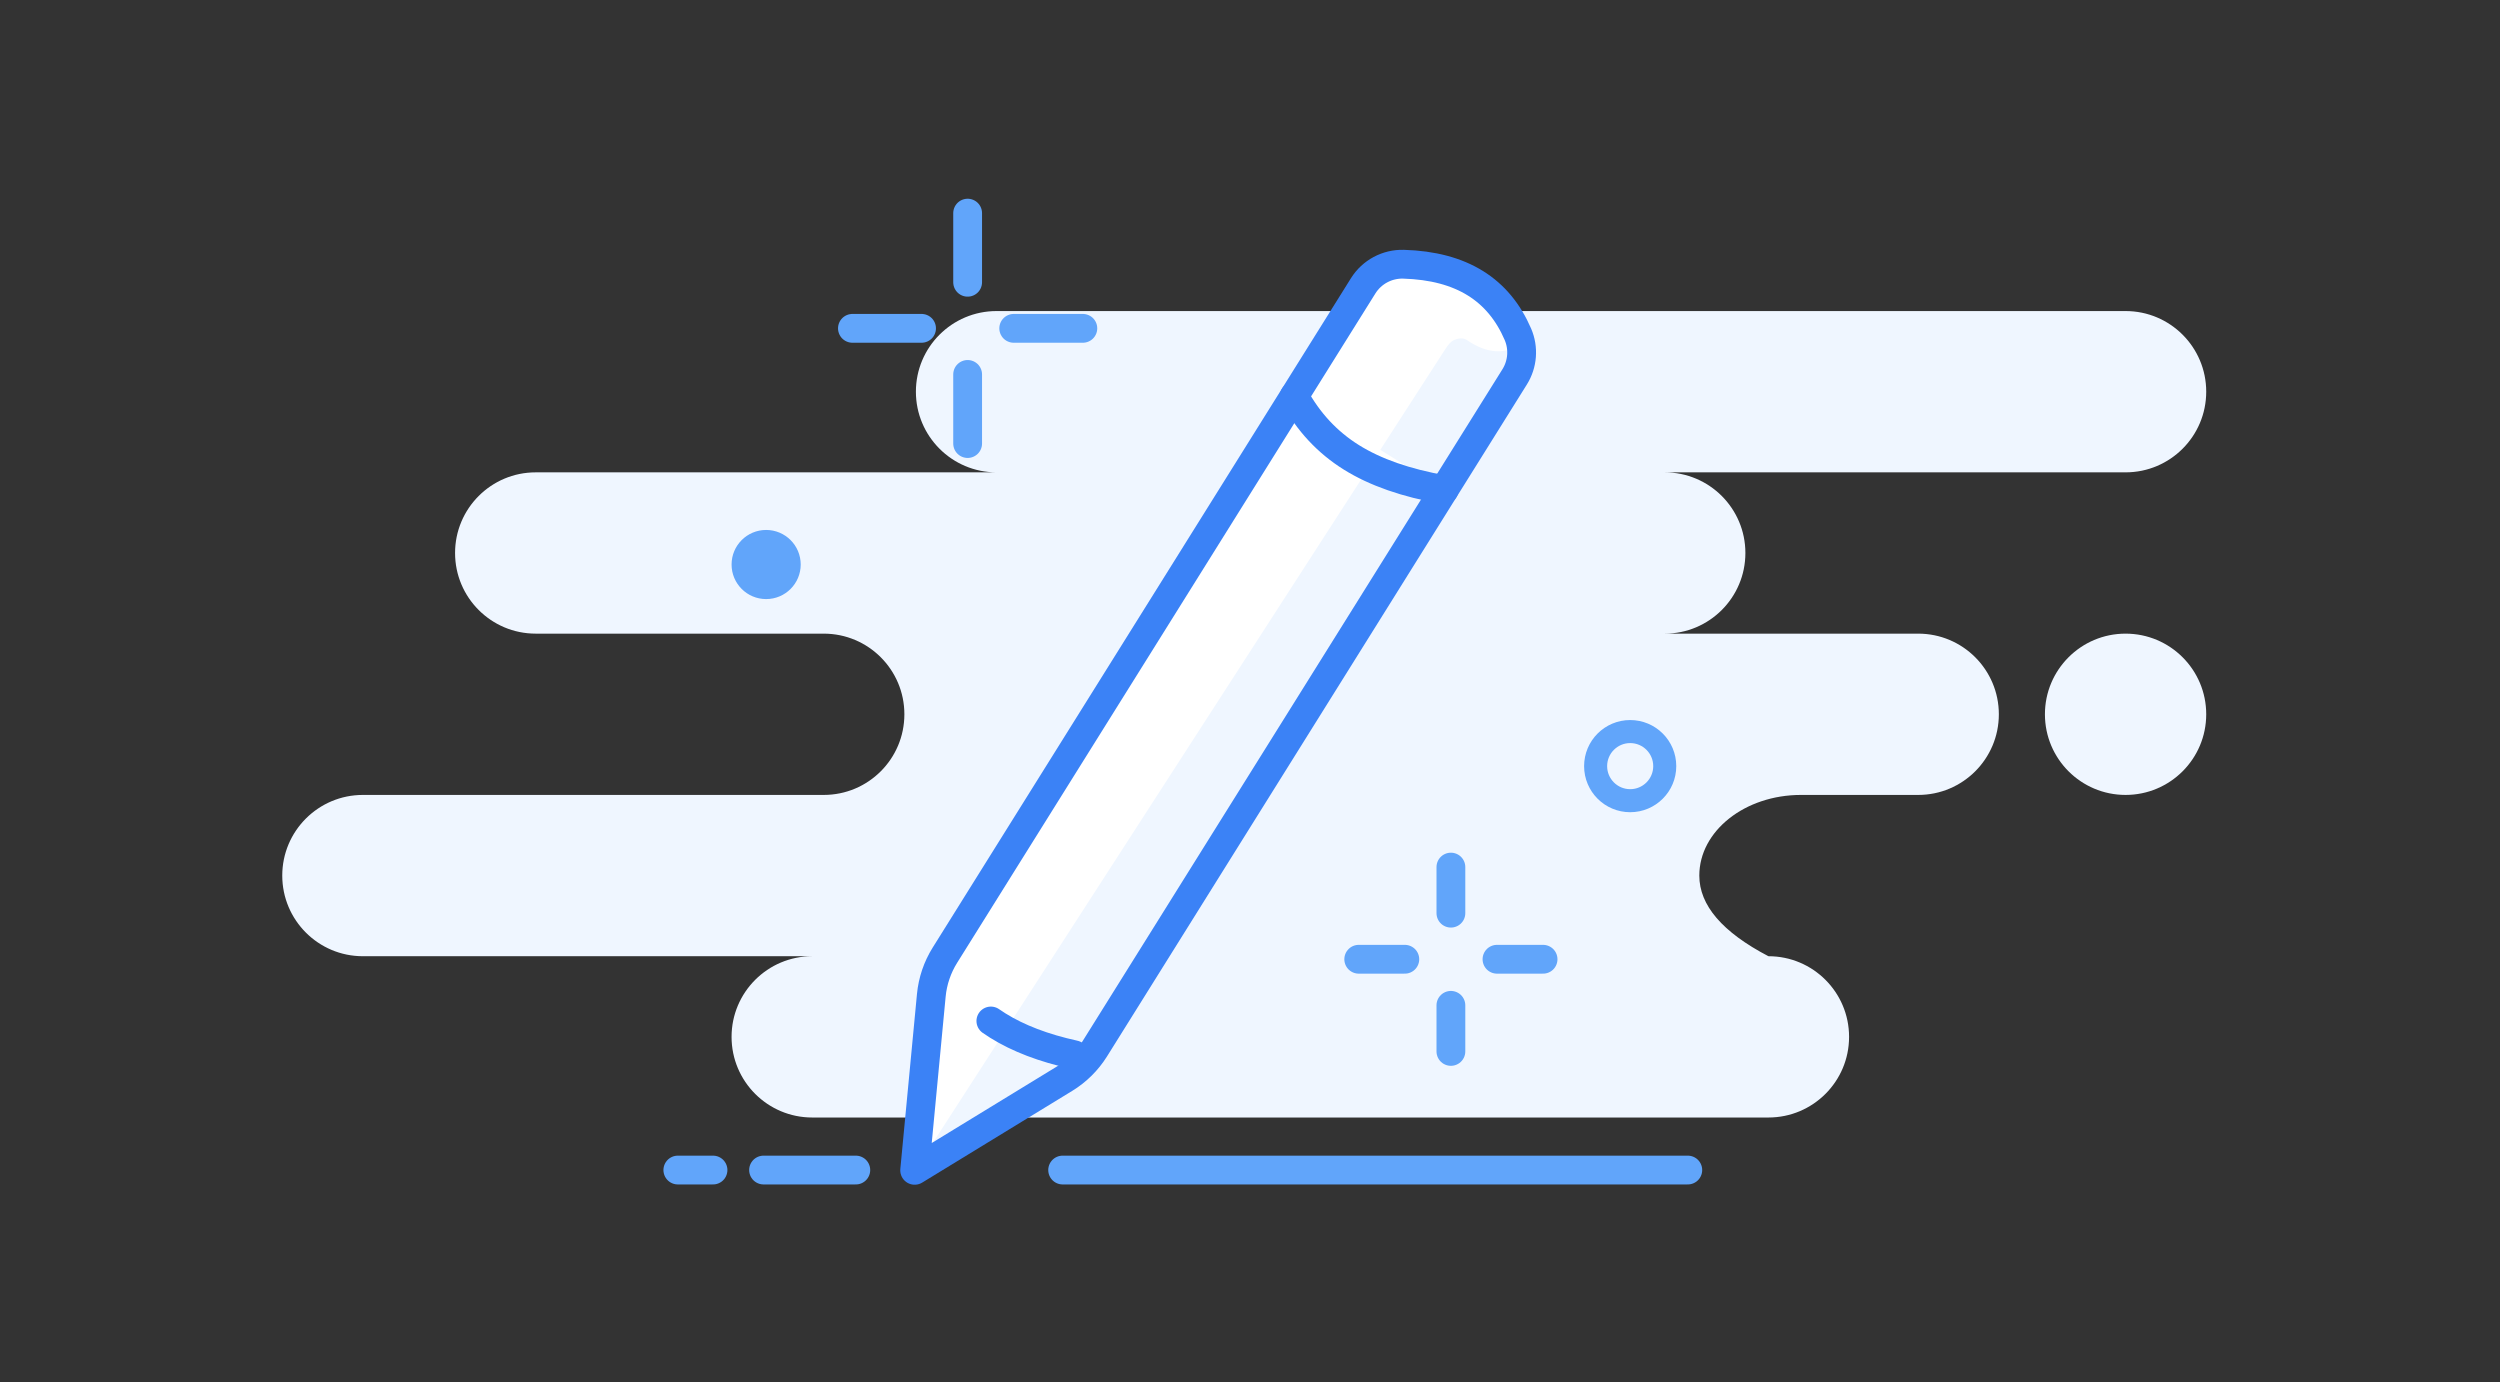 <svg width="217" height="120" viewBox="0 0 217 120" fill="none" xmlns="http://www.w3.org/2000/svg">
<rect x="0" y="0" width="217" height="120" fill="#333333" stroke="none"/>
<g id="System / Comment">
<g id="comment">
<path id="Vector" fill-rule="evenodd" clip-rule="evenodd" d="M184.5 27C188.366 27 191.5 30.134 191.5 34C191.5 37.866 188.366 41 184.5 41H144.5C148.366 41 151.5 44.134 151.5 48C151.5 51.866 148.366 55 144.5 55H166.5C170.366 55 173.5 58.134 173.5 62C173.5 65.866 170.366 69 166.5 69H156.326C151.452 69 147.5 72.134 147.5 76C147.5 78.577 149.5 80.911 153.5 83C157.366 83 160.5 86.134 160.5 90C160.5 93.866 157.366 97 153.5 97H70.5C66.634 97 63.5 93.866 63.5 90C63.5 86.134 66.634 83 70.5 83H31.5C27.634 83 24.5 79.866 24.5 76C24.5 72.134 27.634 69 31.5 69H71.5C75.366 69 78.5 65.866 78.5 62C78.5 58.134 75.366 55 71.5 55H46.5C42.634 55 39.5 51.866 39.5 48C39.5 44.134 42.634 41 46.5 41H86.5C82.634 41 79.5 37.866 79.5 34C79.5 30.134 82.634 27 86.5 27H184.5ZM184.5 55C188.366 55 191.5 58.134 191.5 62C191.5 65.866 188.366 69 184.5 69C180.634 69 177.5 65.866 177.5 62C177.5 58.134 180.634 55 184.5 55Z" fill="#EFF6FF"/>
<path id="Vector_2" d="M146.5 101.56H92.238" stroke="#61A5FA" stroke-width="2.5" stroke-linecap="round"/>
<path id="Vector_3" d="M74.284 101.56H66.277" stroke="#61A5FA" stroke-width="2.5" stroke-linecap="round"/>
<path id="Vector_4" d="M61.889 101.56H58.836" stroke="#61A5FA" stroke-width="2.5" stroke-linecap="round"/>
<path id="Vector_5" fill-rule="evenodd" clip-rule="evenodd" d="M121.831 22.935C124.345 23.009 126.43 23.564 128.085 24.598C129.694 25.604 130.917 27.074 131.751 29.011C132.271 30.216 132.166 31.601 131.47 32.714L95.025 91.039C94.367 92.092 93.473 92.977 92.413 93.625L79.393 101.584L80.838 86.392C80.956 85.156 81.36 83.964 82.018 82.911L110.359 37.555L112.143 34.7L118.321 24.814C119.074 23.608 120.41 22.893 121.831 22.935Z" fill="white"/>
<path id="Vector_6" fill-rule="evenodd" clip-rule="evenodd" d="M80.501 99.927L125.449 30.31C125.718 29.881 125.974 29.614 126.218 29.509C126.584 29.352 127.019 29.307 127.313 29.509C129.066 30.713 130.676 30.81 132.145 29.8C133.86 28.621 133.607 29.318 131.387 31.892C106.604 70.989 94.076 90.742 93.803 91.152C93.531 91.562 89.097 94.487 80.501 99.927Z" fill="#EFF6FF"/>
<path id="Vector_7" fill-rule="evenodd" clip-rule="evenodd" d="M121.831 22.935C124.345 23.009 126.43 23.564 128.085 24.598C129.695 25.604 130.917 27.074 131.752 29.011C132.272 30.216 132.167 31.601 131.471 32.714L95.026 91.039C94.367 92.092 93.473 92.977 92.413 93.625L79.393 101.584L80.838 86.392C80.956 85.156 81.36 83.964 82.018 82.911L110.36 37.555L112.143 34.7L118.321 24.814C119.074 23.608 120.411 22.893 121.831 22.935Z" stroke="#3B82F6" stroke-width="2.5" stroke-linejoin="round"/>
<path id="Vector_8" fill-rule="evenodd" clip-rule="evenodd" d="M125.352 42.507C122.061 41.932 119.376 40.995 117.296 39.695C115.216 38.396 113.565 36.623 112.344 34.379" fill="white"/>
<path id="Vector_9" d="M125.352 42.507C122.061 41.932 119.376 40.995 117.296 39.695C115.216 38.396 113.565 36.623 112.344 34.379" stroke="#3B82F6" stroke-width="2.5" stroke-linecap="round"/>
<path id="Vector_10" fill-rule="evenodd" clip-rule="evenodd" d="M93.25 91.554C90.596 90.973 88.382 90.128 86.609 89.02C86.404 88.892 86.204 88.759 86.007 88.622" fill="white"/>
<path id="Vector_11" d="M93.25 91.554C90.596 90.973 88.382 90.128 86.609 89.02C86.404 88.892 86.204 88.759 86.007 88.622" stroke="#3B82F6" stroke-width="2.5" stroke-linecap="round"/>
<path id="Vector_12" d="M83.991 18.5V24.5" stroke="#61A5FA" stroke-width="2.5" stroke-linecap="round" stroke-linejoin="round"/>
<path id="Vector_13" d="M83.991 32.5V38.5" stroke="#61A5FA" stroke-width="2.5" stroke-linecap="round" stroke-linejoin="round"/>
<path id="Vector_14" d="M73.991 28.5H79.991" stroke="#61A5FA" stroke-width="2.5" stroke-linecap="round" stroke-linejoin="round"/>
<path id="Vector_15" d="M87.991 28.5H93.991" stroke="#61A5FA" stroke-width="2.5" stroke-linecap="round" stroke-linejoin="round"/>
<path id="Vector_16" d="M125.938 75.263V79.263" stroke="#61A5FA" stroke-width="2.5" stroke-linecap="round" stroke-linejoin="round"/>
<path id="Vector_17" d="M125.938 87.263V91.263" stroke="#61A5FA" stroke-width="2.5" stroke-linecap="round" stroke-linejoin="round"/>
<path id="Vector_18" d="M117.938 83.263H121.938" stroke="#61A5FA" stroke-width="2.5" stroke-linecap="round" stroke-linejoin="round"/>
<path id="Vector_19" d="M129.938 83.263H133.938" stroke="#61A5FA" stroke-width="2.5" stroke-linecap="round" stroke-linejoin="round"/>
<path id="Vector_20" d="M141.5 69.5C143.157 69.5 144.5 68.157 144.5 66.5C144.5 64.843 143.157 63.5 141.5 63.5C139.844 63.5 138.5 64.843 138.5 66.5C138.5 68.157 139.844 69.5 141.5 69.5Z" stroke="#61A5FA" stroke-width="2"/>
<path id="Vector_21" d="M66.501 52C68.158 52 69.501 50.657 69.501 49C69.501 47.343 68.158 46 66.501 46C64.844 46 63.501 47.343 63.501 49C63.501 50.657 64.844 52 66.501 52Z" fill="#61A5FA"/>
</g>
</g>
</svg>

